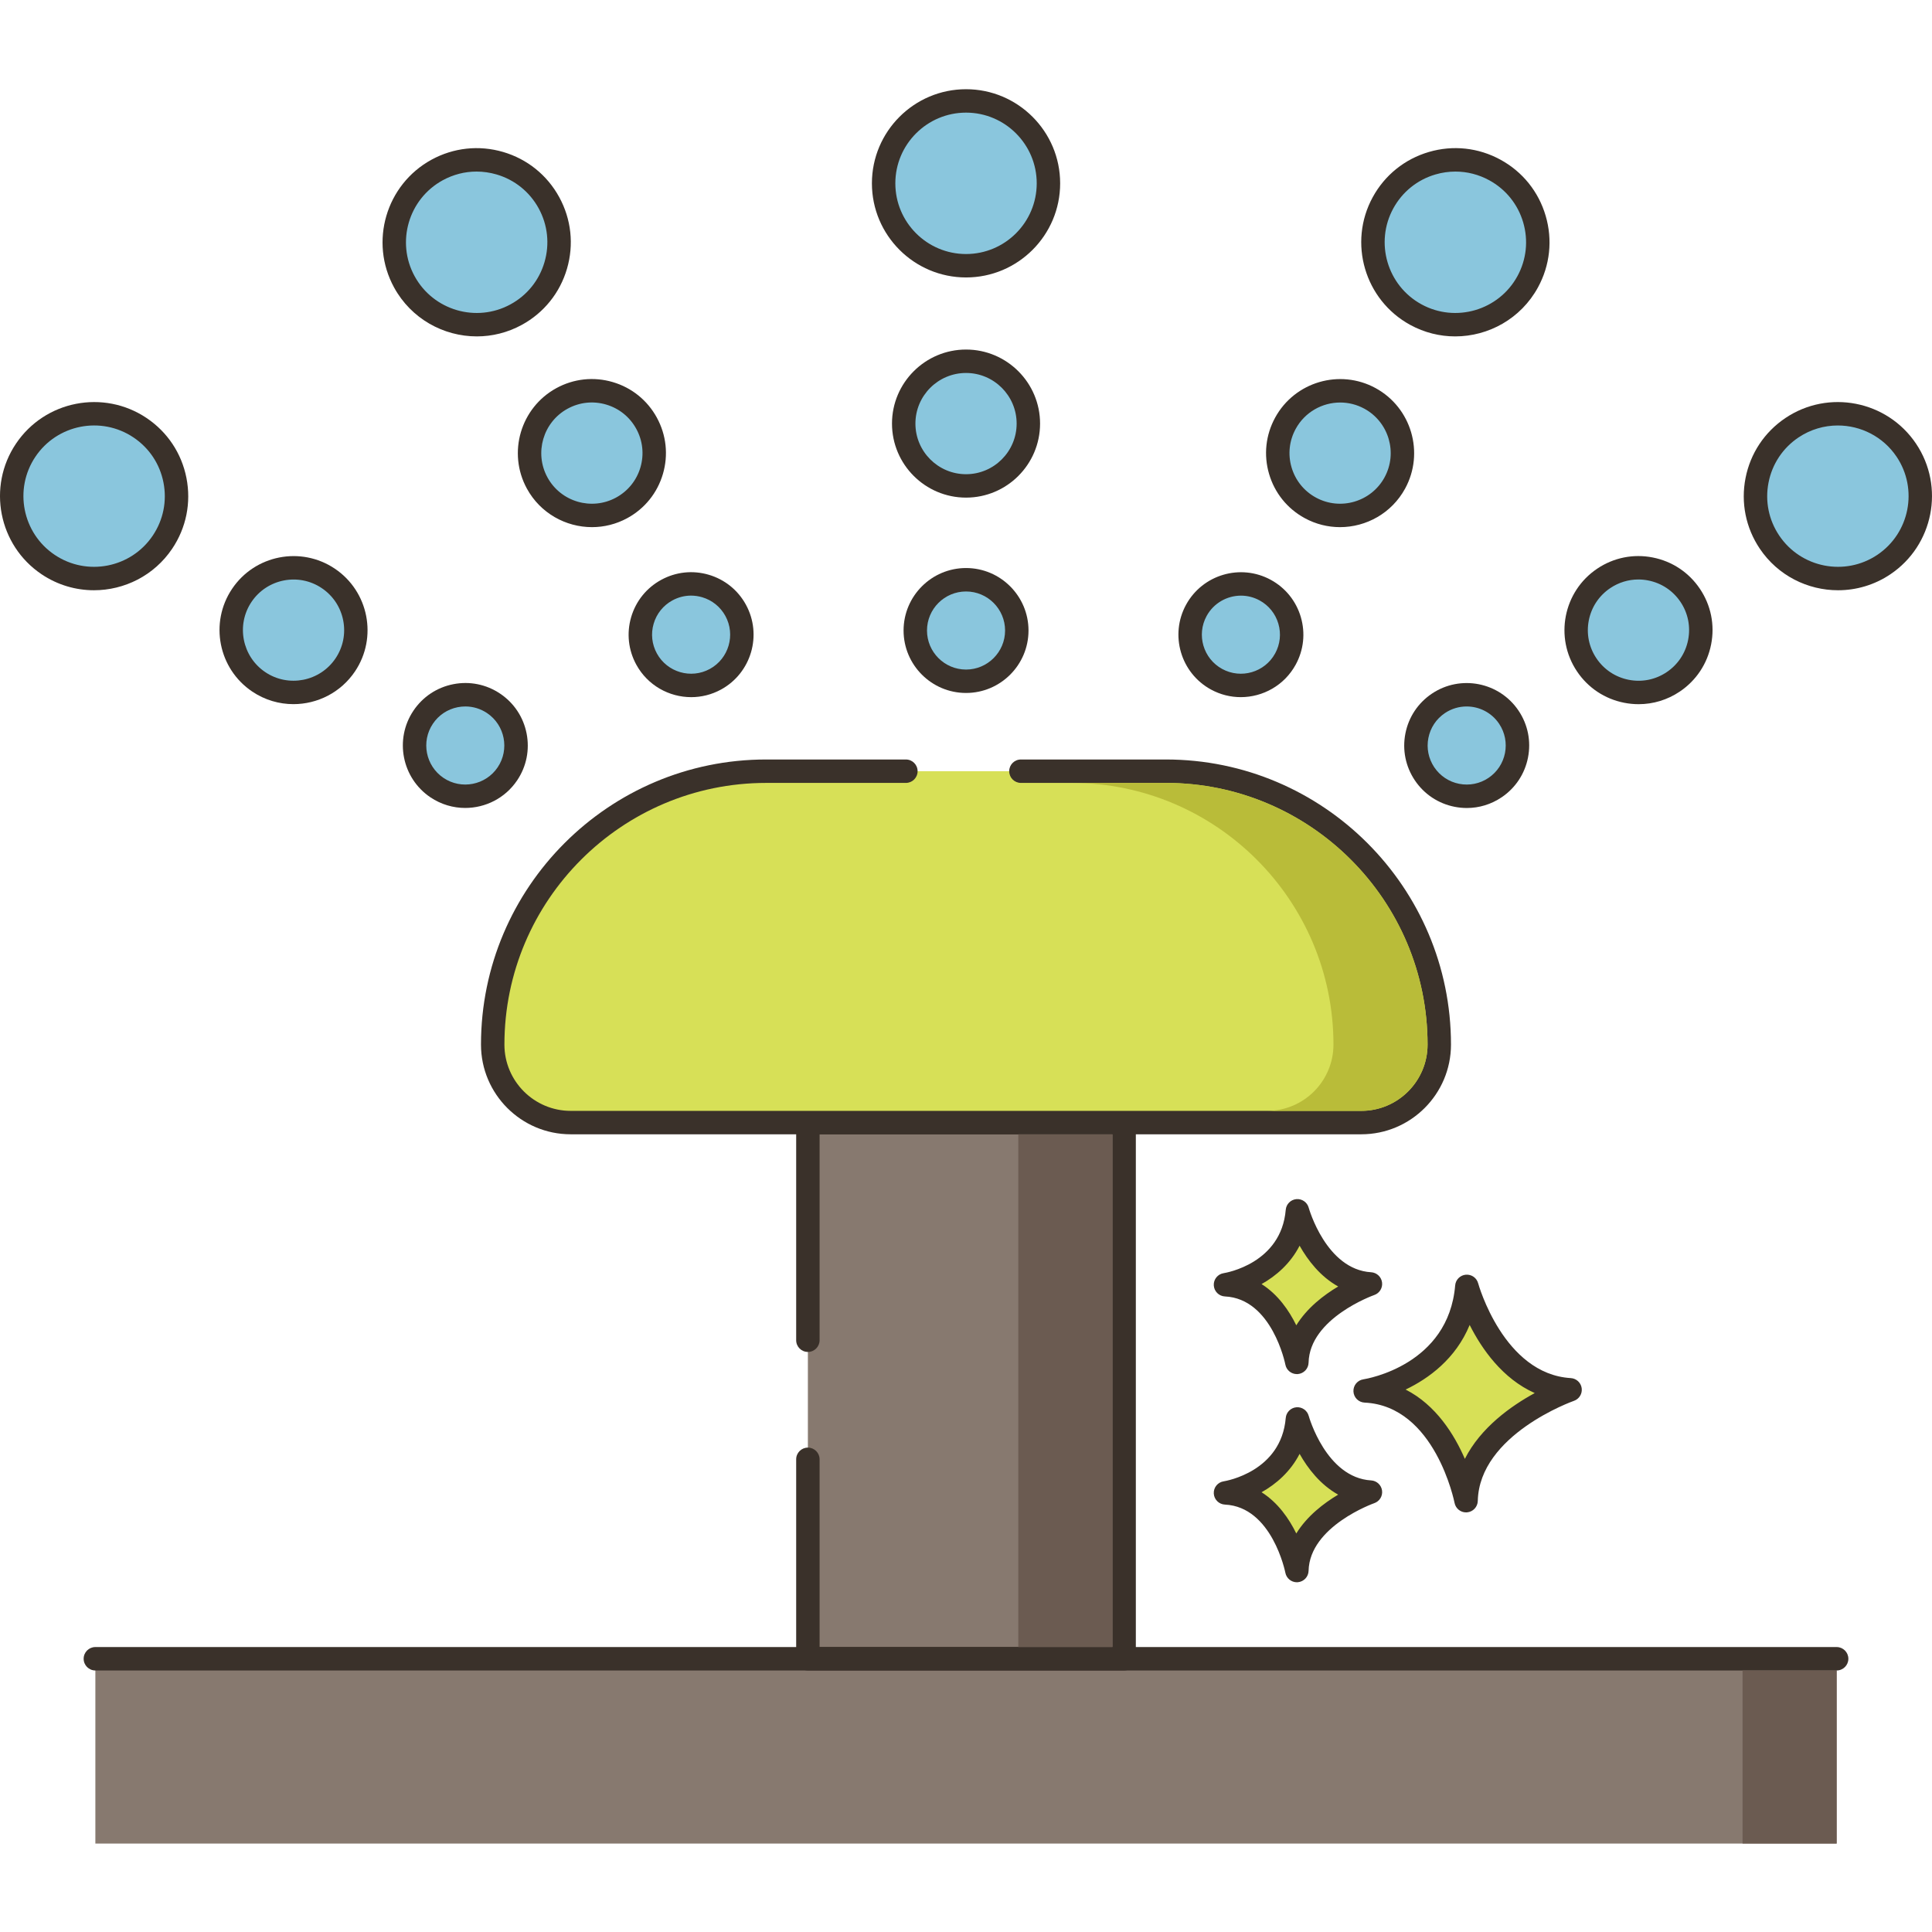 <?xml version="1.0" encoding="UTF-8"?>
<!DOCTYPE svg PUBLIC '-//W3C//DTD SVG 1.0//EN'
          'http://www.w3.org/TR/2001/REC-SVG-20010904/DTD/svg10.dtd'>
<svg contentScriptType="text/ecmascript" width="100pt" xmlns:xlink="http://www.w3.org/1999/xlink" zoomAndPan="magnify" contentStyleType="text/css" viewBox="0 -22 494.848 494" height="100.0pt" preserveAspectRatio="xMidYMid meet" xmlns="http://www.w3.org/2000/svg" version="1.0"
><path style="fill:#d7e057;" d="m375.707 307.055c-1.949 23.129-26.051 26.777-26.051 26.777 20.695.977 25.852 28.121 25.852 28.121.441-19.355 26.641-28.406 26.641-28.406-19.625-1.176-26.441-26.492-26.441-26.492zm0 0"
  /><path style="fill:#3a312a;" d="m402.328 330.551c-17.207-1.027-23.664-24.051-23.723-24.281-.383-1.406-1.699-2.324-3.168-2.203-1.453.133-2.598 1.285-2.719 2.734-1.719 20.43-22.625 23.926-23.508 24.066-1.527.23-2.629 1.578-2.547 3.121.078 1.539 1.312 2.77 2.855 2.84 18.055.852 22.996 25.438 23.043 25.688.277 1.422 1.52 2.434 2.945 2.434.086 0 .168-.004.254-.012 1.527-.129 2.711-1.387 2.75-2.918.383-17.02 24.379-25.555 24.625-25.641 1.352-.469 2.184-1.828 1.988-3.246-.195-1.418-1.367-2.496-2.797-2.582zm-27.129 20.691c-2.715-6.262-7.418-13.812-15.172-17.754 5.859-2.809 12.816-7.828 16.402-16.547 3.102 6.141 8.398 13.762 16.668 17.445-6.02 3.281-13.848 8.812-17.898 16.855zm0 0"
  /><path style="fill:#d7e057;" d="m332.309 341.016c-1.375 16.355-18.422 18.941-18.422 18.941 14.637.688 18.285 19.887 18.285 19.887.309-13.691 18.844-20.09 18.844-20.09-13.887-.832-18.707-18.738-18.707-18.738zm0 0"
  /><path style="fill:#3a312a;" d="m351.195 356.758c-11.535-.691-15.949-16.371-15.992-16.531-.379-1.402-1.727-2.332-3.16-2.203-1.453.129-2.602 1.285-2.723 2.738-1.156 13.738-15.293 16.133-15.883 16.227-1.527.23-2.629 1.578-2.547 3.121.082 1.539 1.316 2.766 2.855 2.84 12.07.57 15.449 17.289 15.477 17.453.273 1.426 1.52 2.441 2.949 2.441.078 0 .164-.004.246-.012 1.531-.129 2.719-1.387 2.754-2.922.262-11.418 16.664-17.27 16.824-17.324 1.355-.469 2.188-1.824 1.992-3.242-.195-1.414-1.367-2.5-2.793-2.586zm-19.172 13.59c-1.848-3.773-4.68-7.895-8.895-10.559 3.715-2.082 7.395-5.262 9.742-9.832 2.113 3.746 5.309 7.906 9.879 10.445-3.699 2.203-7.973 5.48-10.727 9.945zm0 0"
  /><path style="fill:#d7e057;" d="m332.309 287.699c-1.375 16.359-18.422 18.941-18.422 18.941 14.637.691 18.285 19.891 18.285 19.891.309-13.691 18.844-20.09 18.844-20.09-13.887-.832-18.707-18.742-18.707-18.742zm0 0"
  /><path style="fill:#3a312a;" d="m351.195 303.441c-11.535-.691-15.949-16.371-15.992-16.527-.379-1.402-1.727-2.332-3.16-2.203-1.453.133-2.602 1.285-2.723 2.734-1.156 13.742-15.293 16.133-15.883 16.227-1.527.23-2.629 1.578-2.547 3.121.082 1.539 1.316 2.77 2.855 2.844 12.07.566 15.449 17.289 15.477 17.449.273 1.43 1.52 2.441 2.949 2.441.078 0 .164 0 .246-.008 1.531-.129 2.719-1.391 2.754-2.922.262-11.418 16.664-17.27 16.824-17.324 1.355-.469 2.188-1.828 1.992-3.246-.195-1.414-1.367-2.5-2.793-2.586zm-19.172 13.59c-1.848-3.77-4.68-7.895-8.895-10.559 3.715-2.082 7.395-5.258 9.742-9.832 2.113 3.746 5.309 7.91 9.883 10.445-3.699 2.203-7.977 5.48-10.73 9.945zm0 0"
  /><path style="fill:#87796f;" d="m24.426 402.438h446v47.336h-446zm0 0"
  /><path style="fill:#87796f;" d="m206.926 265.105h81v137.332h-81zm0 0"
  /><path style="fill:#3a312a;" d="m287.926 262.105h-81c-1.66 0-3 1.34-3 3v55.746c0 1.66 1.34 3 3 3 1.656 0 3-1.34 3-3v-52.746h75v131.332h-75v-48.082c0-1.656-1.344-3-3-3-1.66 0-3 1.344-3 3v51.082c0 1.66 1.34 3 3 3h81c1.652 0 3-1.34 3-3v-137.332c0-1.656-1.348-3-3-3zm0 0"
  /><path style="fill:#3a312a;" d="m470.426 399.438h-446c-1.66 0-3 1.344-3 3 0 1.66 1.34 3 3 3h446c1.652 0 3-1.34 3-3 0-1.656-1.348-3-3-3zm0 0"
  /><path style="fill:#d7e057;" d="m298.621 175.105h-102.398c-38.672 0-70.023 31.352-70.023 70.023 0 11.031 8.941 19.977 19.973 19.977h202.5c11.031 0 19.973-8.945 19.973-19.977.004-38.672-31.348-70.023-70.023-70.023zm0 0"
  /><path style="fill:#3a312a;" d="m298.625 172.105h-37.137c-1.656 0-3 1.34-3 3 0 1.656 1.344 3 3 3h37.137c36.957 0 67.023 30.066 67.023 67.023 0 9.359-7.613 16.977-16.973 16.977h-202.5c-9.363 0-16.977-7.617-16.977-16.977 0-36.957 30.07-67.023 67.027-67.023h35.801c1.66 0 3-1.344 3-3 0-1.66-1.34-3-3-3h-35.805c-40.266 0-73.023 32.758-73.023 73.023 0 12.668 10.305 22.977 22.973 22.977h202.5c12.668 0 22.973-10.309 22.973-22.977.004-40.266-32.758-73.023-73.02-73.023zm0 0"
  /><path style="fill:#8ac6dd;" d="m247.434 3.426c-11.66 0-21.109 9.449-21.109 21.105 0 11.66 9.449 21.109 21.109 21.109 11.656 0 21.105-9.449 21.105-21.109 0-11.656-9.449-21.105-21.105-21.105zm0 0"
  /><path style="fill:#3a312a;" d="m247.434.426c-13.293 0-24.109 10.812-24.109 24.109 0 13.289 10.816 24.105 24.109 24.105 13.293 0 24.105-10.812 24.105-24.105 0-13.297-10.816-24.109-24.105-24.109zm0 42.215c-9.988 0-18.109-8.121-18.109-18.109 0-9.984 8.125-18.109 18.109-18.109 9.98 0 18.105 8.125 18.105 18.109 0 9.988-8.125 18.109-18.105 18.109zm0 0"
  /><path style="fill:#8ac6dd;" d="m247.434 126.066c-7.184 0-13 5.82-13 13 0 7.18 5.816 13 13 13 7.18 0 13-5.82 13-13 0-7.176-5.82-13-13-13zm0 0"
  /><path style="fill:#3a312a;" d="m247.434 123.066c-8.824 0-16 7.18-16 16 0 8.824 7.176 16 16 16 8.82 0 16-7.176 16-16 0-8.82-7.18-16-16-16zm0 26.004c-5.516 0-10-4.488-10-10 0-5.516 4.484-10 10-10 5.512 0 10 4.484 10 10 0 5.512-4.488 10-10 10zm0 0"
  /><path style="fill:#8ac6dd;" d="m247.434 70.105c-8.82 0-15.965 7.145-15.965 15.961s7.148 15.965 15.965 15.965 15.961-7.148 15.961-15.965-7.148-15.961-15.961-15.961zm0 0"
  /><path style="fill:#3a312a;" d="m247.434 67.105c-10.457 0-18.965 8.508-18.965 18.961 0 10.461 8.508 18.965 18.965 18.965 10.457 0 18.961-8.504 18.961-18.965 0-10.453-8.508-18.961-18.961-18.961zm0 31.93c-7.148 0-12.965-5.816-12.965-12.965 0-7.148 5.816-12.965 12.965-12.965 7.145 0 12.961 5.816 12.961 12.965 0 7.148-5.816 12.965-12.961 12.965zm0 0"
  /><path style="fill:#8ac6dd;" d="m382.887 21.113c-10.23-5.59-23.055-1.828-28.648 8.398-5.59 10.23-1.828 23.055 8.398 28.645 10.23 5.594 23.055 1.832 28.648-8.395 5.59-10.23 1.832-23.059-8.398-28.648zm0 0"
  /><path style="fill:#3a312a;" d="m395.895 32.852c-1.809-6.18-5.918-11.285-11.57-14.371-5.648-3.09-12.16-3.793-18.344-1.98-6.18 1.812-11.285 5.918-14.375 11.57-6.375 11.668-2.07 26.344 9.594 32.719 3.66 2 7.617 2.949 11.52 2.949 8.539 0 16.824-4.539 21.199-12.543 3.09-5.648 3.793-12.164 1.977-18.344zm-7.242 15.469c-4.789 8.762-15.82 11.992-24.574 7.203-8.762-4.789-11.996-15.812-7.207-24.574 2.32-4.242 6.156-7.332 10.793-8.691 1.691-.496 3.41-.738 5.125-.738 2.992 0 5.957.75 8.656 2.227 4.246 2.32 7.332 6.152 8.695 10.793 1.359 4.645.832 9.535-1.488 13.781zm0 0"
  /><path style="fill:#8ac6dd;" d="m324.066 128.73c-6.301-3.441-14.199-1.125-17.645 5.172-3.445 6.301-1.129 14.203 5.172 17.645 6.301 3.445 14.199 1.129 17.645-5.172 3.445-6.301 1.129-14.199-5.172-17.645zm0 0"
  /><path style="fill:#3a312a;" d="m333.188 135.637c-1.207-4.102-3.93-7.488-7.68-9.539-7.742-4.227-17.484-1.375-21.719 6.367-4.23 7.742-1.375 17.484 6.367 21.715 2.434 1.328 5.059 1.957 7.648 1.957 5.664 0 11.164-3.012 14.066-8.324 2.051-3.75 2.516-8.074 1.316-12.176zm-6.582 9.301c-2.645 4.84-8.734 6.621-13.57 3.977-4.84-2.645-6.625-8.734-3.98-13.57 1.816-3.32 5.254-5.207 8.797-5.207 1.617 0 3.258.395 4.777 1.227 2.344 1.277 4.047 3.398 4.801 5.957.75 2.566.457 5.273-.824 7.617zm0 0"
  /><path style="fill:#8ac6dd;" d="m350.906 79.625c-7.734-4.23-17.438-1.387-21.668 6.352-4.227 7.734-1.383 17.434 6.355 21.664 7.734 4.23 17.434 1.387 21.664-6.352 4.23-7.738 1.387-17.438-6.352-21.664zm0 0"
  /><path style="fill:#3a312a;" d="m352.348 76.988c-9.184-5.012-20.723-1.625-25.738 7.547-2.43 4.445-2.984 9.57-1.559 14.43 1.426 4.863 4.66 8.879 9.105 11.309 2.879 1.574 5.992 2.32 9.062 2.32 6.715 0 13.23-3.57 16.672-9.867 5.012-9.176 1.629-20.719-7.543-25.738zm2.277 22.863c-3.426 6.273-11.324 8.586-17.59 5.16-3.043-1.66-5.25-4.406-6.227-7.73-.973-3.324-.598-6.824 1.066-9.863 2.352-4.305 6.809-6.746 11.398-6.746 2.098 0 4.227.512 6.195 1.586 6.27 3.43 8.582 11.32 5.156 17.594zm0 0"
  /><path style="fill:#8ac6dd;" d="m488.27 92.887c-6.5-9.68-19.617-12.254-29.293-5.754-9.676 6.5-12.25 19.617-5.75 29.293s19.613 12.254 29.293 5.754c9.676-6.5 12.25-19.617 5.75-29.293zm0 0"
  /><path style="fill:#3a312a;" d="m490.762 91.215c-7.41-11.035-22.422-13.984-33.461-6.57-5.344 3.59-8.973 9.051-10.211 15.367-1.238 6.32.055 12.746 3.645 18.09 4.648 6.918 12.281 10.656 20.051 10.656 4.617 0 9.289-1.324 13.402-4.09 11.035-7.41 13.984-22.422 6.574-33.453zm-9.914 28.473c-8.297 5.566-19.562 3.352-25.129-4.934-2.699-4.016-3.672-8.84-2.738-13.586.93-4.746 3.656-8.848 7.668-11.543 3.094-2.078 6.602-3.07 10.074-3.07 5.832 0 11.566 2.809 15.059 8.004 5.566 8.289 3.352 19.562-4.934 25.129zm0 0"
  /><path style="fill:#8ac6dd;" d="m386.465 161.277c-4.004-5.961-12.082-7.547-18.043-3.543s-7.547 12.082-3.543 18.043c4.004 5.957 12.082 7.543 18.043 3.539s7.547-12.082 3.543-18.039zm0 0"
  /><path style="fill:#3a312a;" d="m388.953 159.602c-4.918-7.324-14.879-9.281-22.203-4.359-3.547 2.383-5.957 6.004-6.781 10.199-.824 4.195.039 8.457 2.418 12.004 2.383 3.547 6.008 5.957 10.203 6.781 1.039.203 2.082.305 3.117.305 3.145 0 6.219-.93 8.887-2.727 3.547-2.379 5.957-6.004 6.777-10.199.824-4.191-.035-8.457-2.418-12.004zm-7.707 17.223c-2.219 1.492-4.891 2.023-7.504 1.512-2.621-.512-4.883-2.02-6.375-4.234-1.488-2.219-2.027-4.883-1.512-7.504.516-2.625 2.02-4.887 4.238-6.379 1.707-1.145 3.641-1.695 5.559-1.695 3.223 0 6.391 1.551 8.316 4.422 3.078 4.582 1.855 10.805-2.723 13.879zm0 0"
  /><path style="fill:#8ac6dd;" d="m432.918 130.066c-4.918-7.32-14.836-9.266-22.152-4.348-7.32 4.914-9.27 14.836-4.352 22.152 4.914 7.32 14.832 9.266 22.152 4.352 7.32-4.918 9.27-14.836 4.352-22.156zm0 0"
  /><path style="fill:#3a312a;" d="m435.406 128.395c-2.824-4.203-7.117-7.059-12.086-8.031-4.961-.98-10.023.039-14.227 2.867-8.684 5.832-11 17.637-5.168 26.316 2.82 4.203 7.117 7.059 12.086 8.031 1.23.242 2.465.363 3.695.363 3.727 0 7.371-1.102 10.535-3.227 4.207-2.828 7.059-7.117 8.035-12.09.98-4.969-.043-10.023-2.871-14.23zm-3.02 13.074c-.668 3.398-2.617 6.332-5.492 8.262-2.875 1.934-6.32 2.633-9.727 1.961-3.398-.668-6.332-2.617-8.266-5.492-1.93-2.875-2.625-6.328-1.957-9.727.668-3.398 2.617-6.332 5.492-8.262 2.164-1.453 4.656-2.211 7.203-2.211.84 0 1.684.082 2.523.25 3.398.664 6.332 2.617 8.266 5.492 1.93 2.875 2.625 6.328 1.957 9.727zm0 0"
  /><path style="fill:#8ac6dd;" d="m140.605 29.512c-5.59-10.23-18.414-13.988-28.645-8.398-10.23 5.594-13.992 18.418-8.398 28.648 5.59 10.227 18.414 13.988 28.645 8.395 10.23-5.59 13.992-18.414 8.398-28.645zm0 0"
  /><path style="fill:#3a312a;" d="m143.238 28.074c-3.086-5.652-8.191-9.762-14.371-11.574-6.176-1.809-12.691-1.105-18.344 1.98-11.664 6.379-15.969 21.055-9.59 32.719 4.375 8.004 12.656 12.539 21.195 12.539 3.902 0 7.859-.949 11.52-2.949 5.652-3.086 9.762-8.191 11.574-14.371 1.809-6.18 1.105-12.695-1.984-18.344zm-3.777 16.656c-1.359 4.641-4.445 8.477-8.691 10.793-8.758 4.789-19.785 1.559-24.574-7.203-4.789-8.762-1.555-19.785 7.203-24.574 2.703-1.477 5.664-2.227 8.66-2.227 1.711 0 3.434.246 5.121.738 4.641 1.359 8.477 4.449 10.797 8.691 2.316 4.246 2.844 9.141 1.484 13.781zm0 0"
  /><path style="fill:#8ac6dd;" d="m188.426 133.902c-3.445-6.297-11.344-8.613-17.645-5.172-6.301 3.445-8.617 11.344-5.172 17.645s11.344 8.617 17.645 5.172c6.297-3.441 8.613-11.344 5.172-17.645zm0 0"
  /><path style="fill:#3a312a;" d="m191.059 132.465c-2.051-3.75-5.438-6.477-9.539-7.68-4.102-1.203-8.426-.734-12.176 1.316-3.75 2.047-6.477 5.438-7.684 9.539-1.199 4.102-.734 8.426 1.316 12.176 2.902 5.312 8.402 8.324 14.066 8.324 2.59 0 5.219-.629 7.648-1.957 7.742-4.234 10.598-13.977 6.367-21.719zm-9.246 16.449c-4.84 2.645-10.926.859-13.57-3.977-1.281-2.344-1.574-5.047-.82-7.613.75-2.562 2.457-4.68 4.797-5.961 1.492-.816 3.129-1.23 4.781-1.23.945 0 1.898.137 2.828.41 2.562.754 4.684 2.457 5.965 4.801 2.645 4.84.859 10.926-3.98 13.57zm0 0"
  /><path style="fill:#8ac6dd;" d="m165.605 85.977c-4.227-7.738-13.926-10.582-21.664-6.352-7.738 4.227-10.582 13.926-6.352 21.664 4.227 7.738 13.926 10.582 21.664 6.352 7.738-4.23 10.582-13.93 6.352-21.664zm0 0"
  /><path style="fill:#3a312a;" d="m168.238 84.539c-2.43-4.445-6.441-7.68-11.305-9.105-4.863-1.426-9.988-.871-14.43 1.555-9.176 5.02-12.562 16.562-7.547 25.738 3.441 6.297 9.957 9.867 16.672 9.867 3.074 0 6.184-.746 9.066-2.32 4.445-2.43 7.676-6.445 9.102-11.305 1.426-4.863.871-9.988-1.559-14.43zm-4.199 12.742c-.977 3.324-3.184 6.066-6.223 7.727-6.273 3.43-14.168 1.117-17.594-5.156-3.43-6.277-1.113-14.168 5.156-17.594 3.043-1.664 6.543-2.043 9.867-1.066 3.324.973 6.066 3.184 7.727 6.223 1.66 3.039 2.039 6.543 1.066 9.867zm0 0"
  /><path style="fill:#8ac6dd;" d="m35.871 87.133c-9.676-6.5-22.793-3.926-29.293 5.754-6.5 9.676-3.926 22.793 5.75 29.293 9.68 6.5 22.793 3.926 29.293-5.754 6.5-9.68 3.926-22.789-5.75-29.293zm0 0"
  /><path style="fill:#3a312a;" d="m47.758 100.012c-1.238-6.32-4.867-11.777-10.211-15.367-11.039-7.41-26.047-4.465-33.457 6.57-7.414 11.031-4.469 26.043 6.566 33.453 4.117 2.766 8.785 4.09 13.406 4.09 7.766 0 15.402-3.738 20.051-10.656 3.59-5.344 4.883-11.77 3.645-18.09zm-8.625 14.742c-5.566 8.289-16.84 10.504-25.129 4.934-8.289-5.566-10.504-16.84-4.934-25.129 5.566-8.289 16.836-10.504 25.129-4.934 4.016 2.695 6.742 6.793 7.672 11.543.93 4.746-.043 9.57-2.738 13.586zm0 0"
  /><path style="fill:#8ac6dd;" d="m126.426 157.73c-5.961-4.004-14.039-2.418-18.043 3.543-4.004 5.961-2.418 14.039 3.543 18.043 5.961 4.004 14.039 2.418 18.043-3.543 4.004-5.961 2.418-14.039-3.543-18.043zm0 0"
  /><path style="fill:#3a312a;" d="m134.879 165.441c-.824-4.195-3.23-7.816-6.777-10.199-3.547-2.383-7.812-3.246-12.004-2.422-4.195.824-7.816 3.23-10.203 6.781-4.918 7.324-2.961 17.285 4.363 22.203 2.73 1.832 5.828 2.715 8.895 2.715 5.156 0 10.223-2.484 13.309-7.074 2.383-3.547 3.238-7.809 2.418-12.004zm-7.402 8.66c-3.074 4.578-9.301 5.801-13.875 2.727-4.578-3.078-5.801-9.301-2.727-13.879 1.492-2.219 3.754-3.723 6.375-4.238.648-.129 1.301-.188 1.949-.188 1.965 0 3.887.582 5.555 1.699 4.574 3.074 5.797 9.301 2.723 13.879zm0 0"
  /><path style="fill:#8ac6dd;" d="m84.082 125.719c-7.316-4.918-17.234-2.973-22.152 4.348-4.914 7.32-2.969 17.238 4.352 22.156 7.32 4.914 17.238 2.969 22.152-4.352 4.918-7.316 2.969-17.238-4.352-22.152zm0 0"
  /><path style="fill:#3a312a;" d="m85.758 123.227c-8.684-5.832-20.488-3.512-26.316 5.168-5.832 8.68-3.512 20.484 5.168 26.316 3.238 2.176 6.91 3.219 10.543 3.219 6.113 0 12.117-2.945 15.773-8.387 5.828-8.68 3.512-20.484-5.168-26.316zm.188 22.973c-3.988 5.934-12.059 7.52-17.992 3.535-5.934-3.988-7.52-12.059-3.535-17.992 3.988-5.934 12.059-7.52 17.992-3.531 2.875 1.93 4.824 4.863 5.492 8.262.668 3.398-.027 6.852-1.957 9.727zm0 0"
  /><path style="fill:#6b5b51;" d="m446.324 405.445h24.102v44.32h-24.102zm0 0"
  /><path style="fill:#6b5b51;" d="m260.824 268.105h24.102v131.34h-24.102zm0 0"
  /><path style="fill:#b9bc39;" d="m298.625 178.105h-24.102c36.961 0 67.02 30.059 67.02 67.02 0 9.359-7.617 16.98-16.98 16.98h24.102c9.359 0 16.98-7.621 16.98-16.98 0-36.961-30.062-67.02-67.02-67.02zm0 0"
/></svg
>
